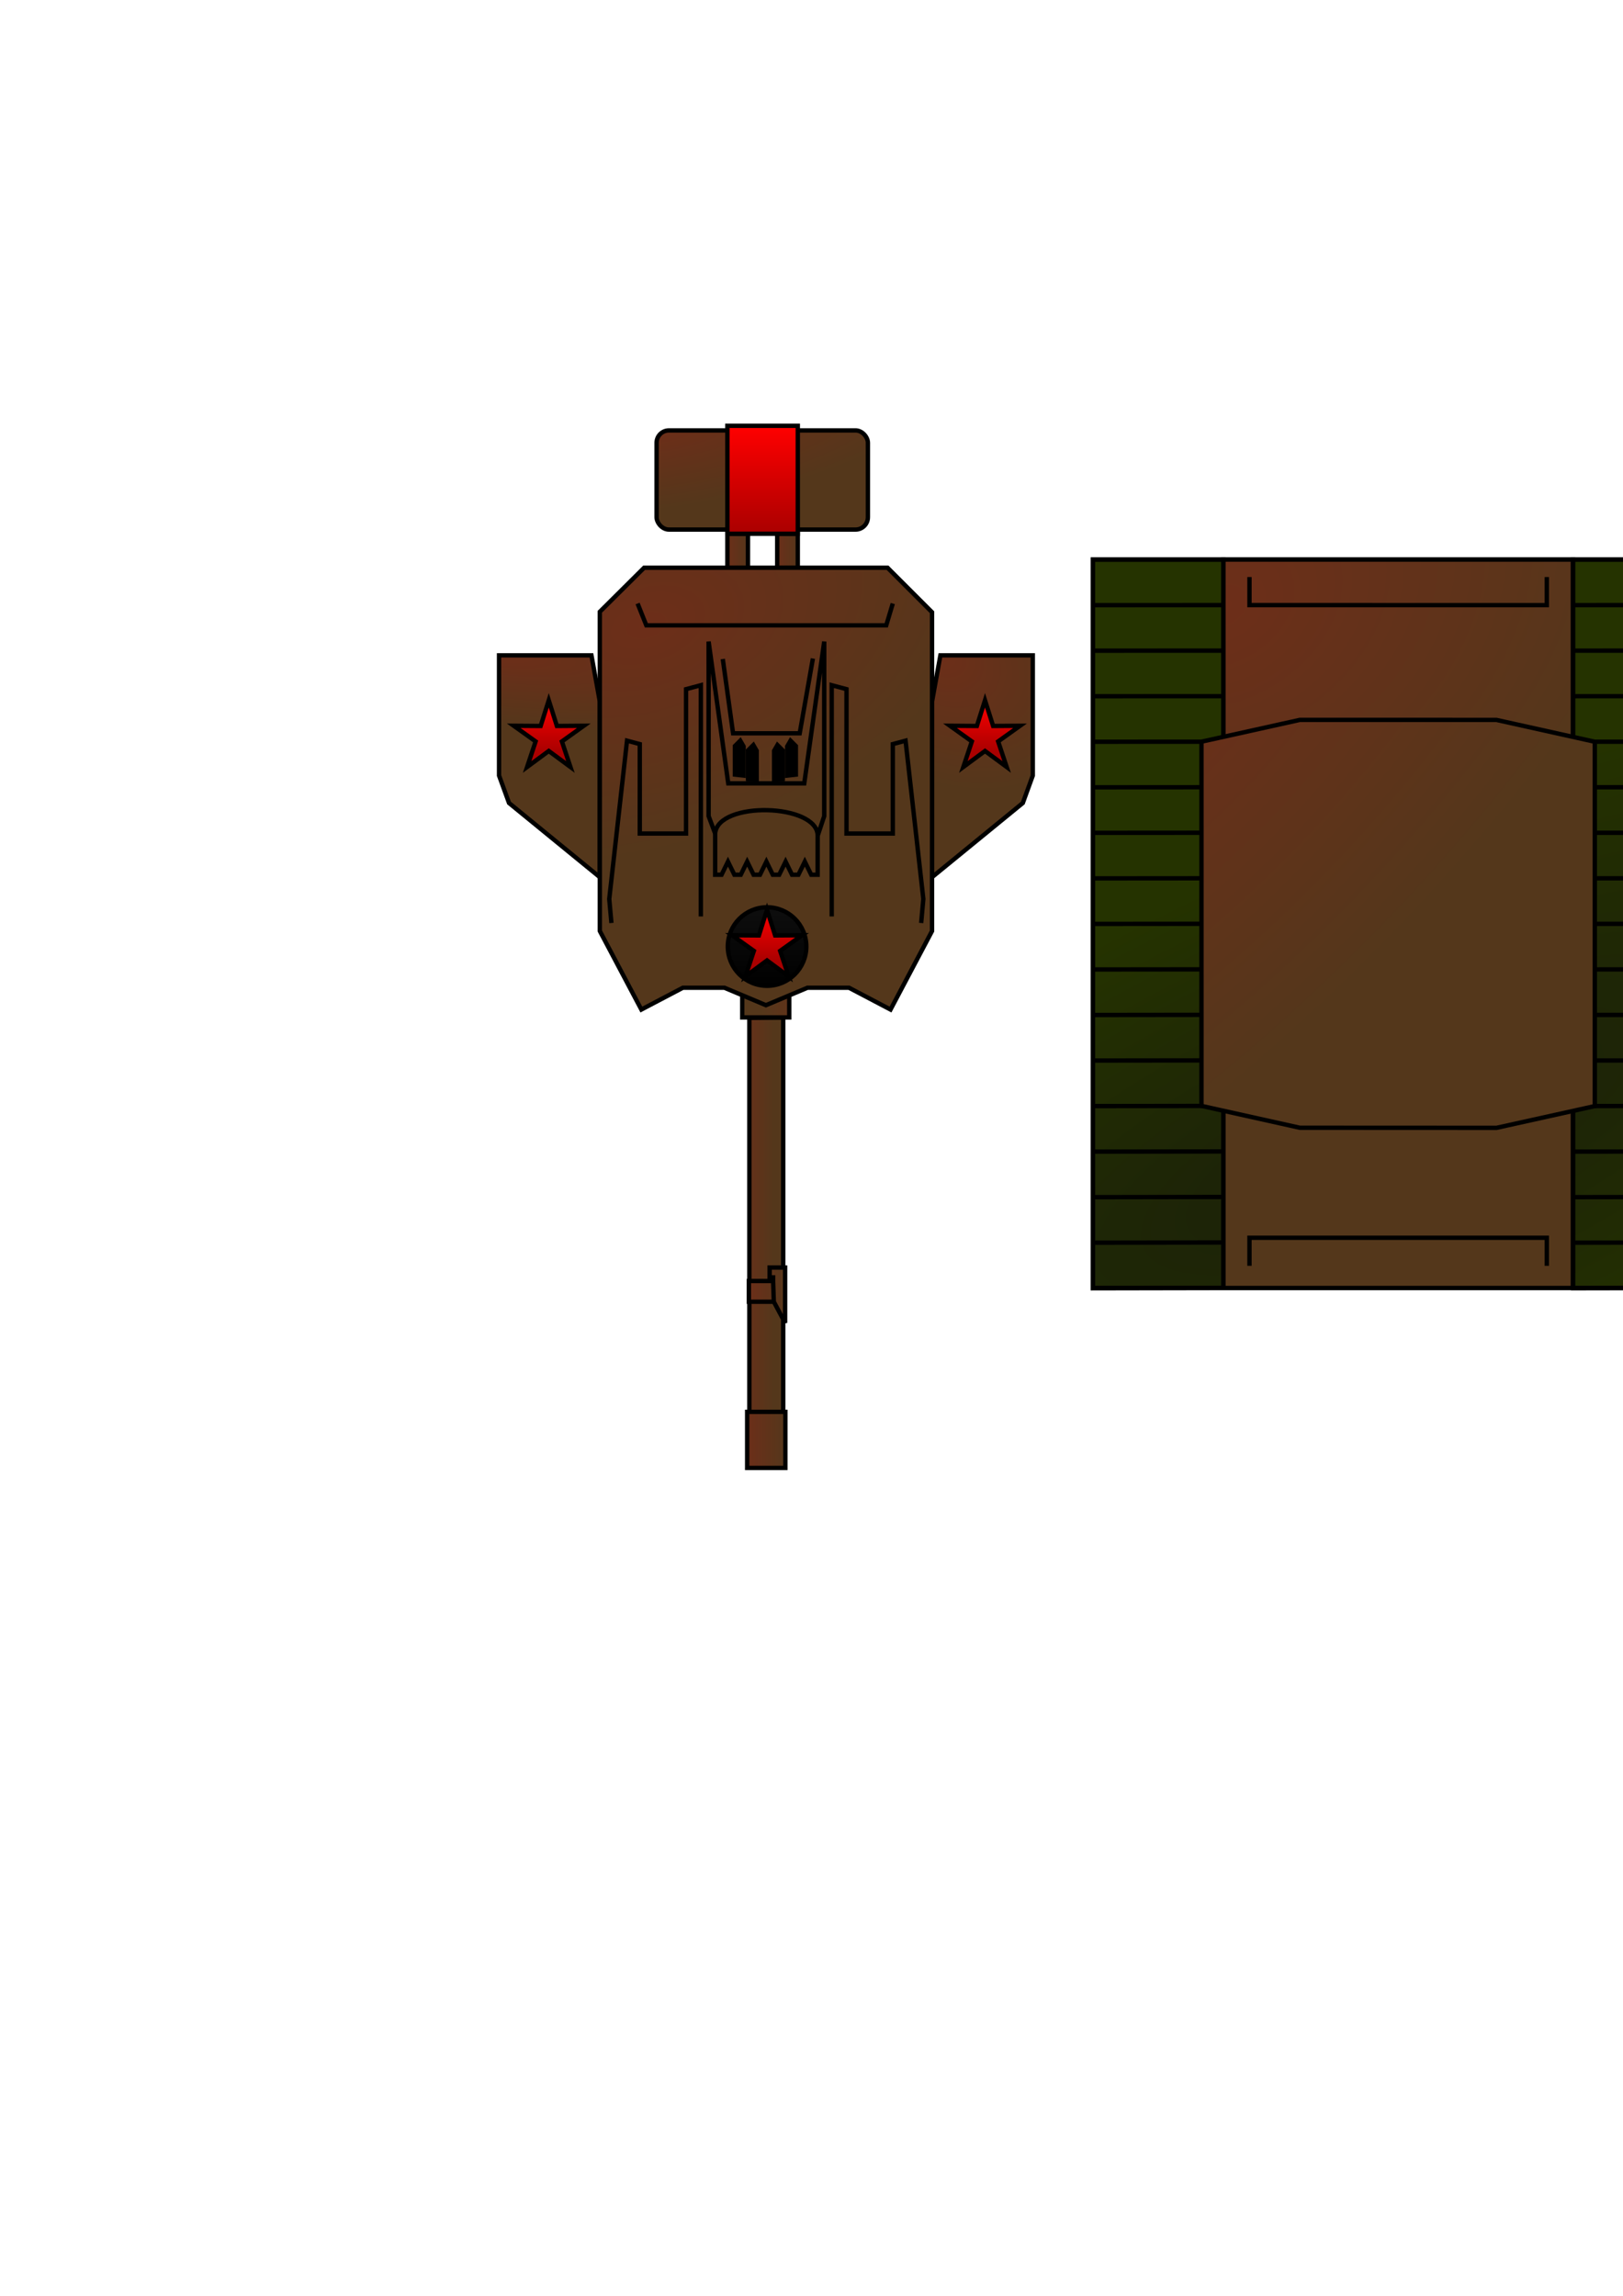 <?xml version="1.0" encoding="UTF-8" standalone="no"?>
<!-- Created with Inkscape (http://www.inkscape.org/) -->

<svg
   xmlns:dc="http://purl.org/dc/elements/1.1/"
   xmlns:cc="http://creativecommons.org/ns#"
   xmlns:rdf="http://www.w3.org/1999/02/22-rdf-syntax-ns#"
   xmlns:svg="http://www.w3.org/2000/svg"
   xmlns="http://www.w3.org/2000/svg"
   xmlns:xlink="http://www.w3.org/1999/xlink"
   xmlns:sodipodi="http://sodipodi.sourceforge.net/DTD/sodipodi-0.dtd"
   xmlns:inkscape="http://www.inkscape.org/namespaces/inkscape"
   width="744.094"
   height="1052.362"
   id="svg8261"
   version="1.1"
   inkscape:version="0.48.2 r9819"
   sodipodi:docname="tank barrel.svg">
  <defs
     id="defs8263">
    <radialGradient
       inkscape:collect="always"
       xlink:href="#linearGradient7223-2"
       id="radialGradient7350-5"
       gradientUnits="userSpaceOnUse"
       gradientTransform="matrix(1.233,-2.007,2.771,1.703,443.147,-93.722)"
       cx="-86.436"
       cy="-152.64"
       fx="-86.436"
       fy="-152.64"
       r="23.594" />
    <linearGradient
       id="linearGradient7223-2">
      <stop
         style="stop-color:#6d2e19;stop-opacity:1;"
         offset="0"
         id="stop7225-1" />
      <stop
         style="stop-color:#54371b;stop-opacity:1;"
         offset="1"
         id="stop7227-4" />
    </linearGradient>
    <radialGradient
       inkscape:collect="always"
       xlink:href="#linearGradient7223-2"
       id="radialGradient7352-8"
       gradientUnits="userSpaceOnUse"
       gradientTransform="matrix(-0.132,1.356,-6.752,-0.657,-1290.513,133.012)"
       cx="-299.98"
       cy="-142.504"
       fx="-299.98"
       fy="-142.504"
       r="23.594" />
    <linearGradient
       id="linearGradient8165">
      <stop
         style="stop-color:#003c10;stop-opacity:1;"
         offset="0"
         id="stop8167" />
      <stop
         style="stop-color:#002b11;stop-opacity:1;"
         offset="1"
         id="stop8169" />
    </linearGradient>
    <linearGradient
       inkscape:collect="always"
       xlink:href="#linearGradient7223-2"
       id="linearGradient7354-6"
       gradientUnits="userSpaceOnUse"
       x1="-179.527"
       y1="76.278"
       x2="-162.996"
       y2="76.278" />
    <linearGradient
       id="linearGradient8172">
      <stop
         style="stop-color:#003c10;stop-opacity:1;"
         offset="0"
         id="stop8174" />
      <stop
         style="stop-color:#002b11;stop-opacity:1;"
         offset="1"
         id="stop8176" />
    </linearGradient>
    <linearGradient
       inkscape:collect="always"
       xlink:href="#linearGradient7223-2"
       id="linearGradient7356-4"
       gradientUnits="userSpaceOnUse"
       x1="-140.447"
       y1="-20.69"
       x2="-168.464"
       y2="-21.026" />
    <linearGradient
       id="linearGradient8179">
      <stop
         style="stop-color:#003c10;stop-opacity:1;"
         offset="0"
         id="stop8181" />
      <stop
         style="stop-color:#002b11;stop-opacity:1;"
         offset="1"
         id="stop8183" />
    </linearGradient>
    <radialGradient
       inkscape:collect="always"
       xlink:href="#linearGradient7223-2"
       id="radialGradient7358-6"
       gradientUnits="userSpaceOnUse"
       gradientTransform="matrix(2.613,-0.367,0.103,0.736,381.133,-135.942)"
       cx="-216.553"
       cy="-308.383"
       fx="-216.553"
       fy="-308.383"
       r="48.941" />
    <linearGradient
       id="linearGradient8186">
      <stop
         style="stop-color:#003c10;stop-opacity:1;"
         offset="0"
         id="stop8188" />
      <stop
         style="stop-color:#002b11;stop-opacity:1;"
         offset="1"
         id="stop8190" />
    </linearGradient>
    <linearGradient
       inkscape:collect="always"
       xlink:href="#linearGradient7283-9"
       id="linearGradient7360-8"
       gradientUnits="userSpaceOnUse"
       x1="-151.816"
       y1="-285.34"
       x2="-151.816"
       y2="-235.847" />
    <linearGradient
       id="linearGradient7283-9">
      <stop
         style="stop-color:#ff0000;stop-opacity:1;"
         offset="0"
         id="stop7285-8" />
      <stop
         style="stop-color:#aa0000;stop-opacity:1;"
         offset="1"
         id="stop7287-3" />
    </linearGradient>
    <radialGradient
       inkscape:collect="always"
       xlink:href="#linearGradient7223-2"
       id="radialGradient7362-5"
       gradientUnits="userSpaceOnUse"
       gradientTransform="matrix(2.07,-0.665,0.406,1.264,307.927,-119.39)"
       cx="-221.263"
       cy="-175.407"
       fx="-221.263"
       fy="-175.407"
       r="76.662" />
    <linearGradient
       id="linearGradient8197">
      <stop
         style="stop-color:#003c10;stop-opacity:1;"
         offset="0"
         id="stop8199" />
      <stop
         style="stop-color:#002b11;stop-opacity:1;"
         offset="1"
         id="stop8201" />
    </linearGradient>
    <linearGradient
       inkscape:collect="always"
       xlink:href="#linearGradient7283-9"
       id="linearGradient7364-5"
       gradientUnits="userSpaceOnUse"
       x1="-265.987"
       y1="-159.509"
       x2="-265.987"
       y2="-136.272" />
    <linearGradient
       id="linearGradient8204">
      <stop
         style="stop-color:#ff0000;stop-opacity:1;"
         offset="0"
         id="stop8206" />
      <stop
         style="stop-color:#aa0000;stop-opacity:1;"
         offset="1"
         id="stop8208" />
    </linearGradient>
    <linearGradient
       inkscape:collect="always"
       xlink:href="#linearGradient7283-9"
       id="linearGradient7366-1"
       gradientUnits="userSpaceOnUse"
       x1="-265.987"
       y1="-159.509"
       x2="-265.987"
       y2="-136.272" />
    <linearGradient
       id="linearGradient8211">
      <stop
         style="stop-color:#ff0000;stop-opacity:1;"
         offset="0"
         id="stop8213" />
      <stop
         style="stop-color:#aa0000;stop-opacity:1;"
         offset="1"
         id="stop8215" />
    </linearGradient>
    <linearGradient
       inkscape:collect="always"
       xlink:href="#linearGradient7315-5"
       id="linearGradient7368-5"
       gradientUnits="userSpaceOnUse"
       x1="-403"
       y1="-289.638"
       x2="-403"
       y2="-325.638" />
    <linearGradient
       id="linearGradient7315-5">
      <stop
         style="stop-color:#000000;stop-opacity:1;"
         offset="0"
         id="stop7317-8" />
      <stop
         style="stop-color:#0e0e0e;stop-opacity:1;"
         offset="1"
         id="stop7319-4" />
    </linearGradient>
    <linearGradient
       inkscape:collect="always"
       xlink:href="#linearGradient7283-9"
       id="linearGradient7370-0"
       gradientUnits="userSpaceOnUse"
       x1="-265.987"
       y1="-159.509"
       x2="-265.987"
       y2="-136.272" />
    <linearGradient
       id="linearGradient8222">
      <stop
         style="stop-color:#ff0000;stop-opacity:1;"
         offset="0"
         id="stop8224" />
      <stop
         style="stop-color:#aa0000;stop-opacity:1;"
         offset="1"
         id="stop8226" />
    </linearGradient>
    <linearGradient
       inkscape:collect="always"
       xlink:href="#linearGradient7223-2"
       id="linearGradient7372-5"
       gradientUnits="userSpaceOnUse"
       x1="-175.527"
       y1="179.512"
       x2="-156.996"
       y2="179.512" />
    <linearGradient
       id="linearGradient8229">
      <stop
         style="stop-color:#003c10;stop-opacity:1;"
         offset="0"
         id="stop8231" />
      <stop
         style="stop-color:#002b11;stop-opacity:1;"
         offset="1"
         id="stop8233" />
    </linearGradient>
    <linearGradient
       inkscape:collect="always"
       xlink:href="#linearGradient7223-2"
       id="linearGradient5274"
       x1="-175.234"
       y1="113.183"
       x2="-156.629"
       y2="113.183"
       gradientUnits="userSpaceOnUse" />
    <linearGradient
       inkscape:collect="always"
       xlink:href="#linearGradient7223-2"
       id="linearGradient5282"
       x1="-162.256"
       y1="-228.07"
       x2="-150.816"
       y2="-228.07"
       gradientUnits="userSpaceOnUse" />
    <linearGradient
       inkscape:collect="always"
       xlink:href="#linearGradient7223-2"
       id="linearGradient5284"
       x1="-185.101"
       y1="-228.07"
       x2="-173.661"
       y2="-228.07"
       gradientUnits="userSpaceOnUse" />
    <radialGradient
       r="140.456"
       fy="84.734"
       fx="-398.749"
       cy="84.734"
       cx="-398.749"
       gradientTransform="matrix(0.405,0.915,-2.771,1.226,654.951,852.11)"
       gradientUnits="userSpaceOnUse"
       id="radialGradient8085"
       xlink:href="#linearGradient7395"
       inkscape:collect="always" />
    <linearGradient
       id="linearGradient7395">
      <stop
         style="stop-color:#1b2009;stop-opacity:1"
         offset="0"
         id="stop7397" />
      <stop
         style="stop-color:#253300;stop-opacity:1"
         offset="1"
         id="stop7399" />
    </linearGradient>
    <radialGradient
       inkscape:collect="always"
       xlink:href="#linearGradient7223-2"
       id="radialGradient7983"
       cx="-532.781"
       cy="-36.273"
       fx="-532.781"
       fy="-36.273"
       r="80.662"
       gradientTransform="matrix(0.959,1.684,-2.252,1.281,472.269,740.733)"
       gradientUnits="userSpaceOnUse" />
    <linearGradient
       id="linearGradient7792">
      <stop
         style="stop-color:#003c10;stop-opacity:1;"
         offset="0"
         id="stop7794" />
      <stop
         style="stop-color:#002b11;stop-opacity:1;"
         offset="1"
         id="stop7796" />
    </linearGradient>
    <radialGradient
       inkscape:collect="always"
       xlink:href="#linearGradient7223-2"
       id="radialGradient8132"
       gradientUnits="userSpaceOnUse"
       gradientTransform="matrix(3.049,-3.115,1.254,1.227,1835.02,-1823.041)"
       cx="-566.541"
       cy="-81.405"
       fx="-566.541"
       fy="-81.405"
       r="90.662" />
    <linearGradient
       id="linearGradient7223">
      <stop
         style="stop-color:#003c10;stop-opacity:1;"
         offset="0"
         id="stop7225" />
      <stop
         style="stop-color:#002b11;stop-opacity:1;"
         offset="1"
         id="stop7227" />
    </linearGradient>
    <radialGradient
       r="140.456"
       fy="84.734"
       fx="-398.749"
       cy="84.734"
       cx="-398.749"
       gradientTransform="matrix(0.405,0.915,-2.771,1.226,515.524,302.734)"
       gradientUnits="userSpaceOnUse"
       id="radialGradient3032"
       xlink:href="#linearGradient7395"
       inkscape:collect="always" />
  </defs>
  <sodipodi:namedview
     id="base"
     pagecolor="#ffffff"
     bordercolor="#666666"
     borderopacity="1.0"
     inkscape:pageopacity="0.0"
     inkscape:pageshadow="2"
     inkscape:zoom="1"
     inkscape:cx="530.86006"
     inkscape:cy="631.86002"
     inkscape:document-units="px"
     inkscape:current-layer="g7323"
     showgrid="false"
     inkscape:window-width="1280"
     inkscape:window-height="962"
     inkscape:window-x="-8"
     inkscape:window-y="-8"
     inkscape:window-maximized="1" />
  <g
     inkscape:label="Layer 1"
     inkscape:groupmode="layer"
     id="layer1">
    <g
       style="display:inline"
       id="g7323"
       transform="translate(517.578,480.516)"
       inkscape:export-filename="C:\Users\Jack O'neill\Tank Barrel.png"
       inkscape:export-xdpi="90"
       inkscape:export-ydpi="90">
      <g
         id="g5331">
        <path
           style="fill:url(#linearGradient5284);stroke:#000000;stroke-width:2;stroke-linecap:butt;stroke-linejoin:miter;stroke-opacity:1;fill-opacity:1.0"
           d="m -184.101,-235.847 0,15.555 9.44,0 0,-15.555 z"
           id="path6379-4"
           inkscape:connector-curvature="0"
           sodipodi:nodetypes="ccccc" />
        <path
           style="fill:url(#linearGradient5282);stroke:#000000;stroke-width:2;stroke-linecap:butt;stroke-linejoin:miter;stroke-opacity:1;fill-opacity:1.0"
           d="m -161.256,-235.847 0,15.555 9.44,0 0,-15.555 z"
           id="path6379-4-5"
           inkscape:connector-curvature="0"
           sodipodi:nodetypes="ccccc" />
        <path
           style="fill:url(#radialGradient7350-5);fill-opacity:1;stroke:#000000;stroke-width:2;stroke-linecap:butt;stroke-linejoin:miter;stroke-opacity:1"
           d="m -90.26,-78.433 41.615,-34 4.573,-12.573 0,-55.112 -42.364,0 -3.824,21.146 z"
           id="path6433"
           inkscape:connector-curvature="0"
           sodipodi:nodetypes="ccccccc" />
        <path
           style="fill:url(#radialGradient7352-8);fill-opacity:1;stroke:#000000;stroke-width:2;stroke-linecap:butt;stroke-linejoin:miter;stroke-opacity:1"
           d="m -242.592,-78.433 -41.615,-34 -4.573,-12.573 0,-55.112 42.364,0 3.824,21.146 z"
           id="path6433-2"
           inkscape:connector-curvature="0"
           sodipodi:nodetypes="ccccccc" />
        <path
           style="fill:url(#linearGradient7354-6);fill-opacity:1;stroke:#000000;stroke-width:2;stroke-linecap:butt;stroke-linejoin:miter;stroke-opacity:1"
           d="m -174.027,-13.939 0,180.601 15.53,0 0,-180.769 z"
           id="path6453"
           inkscape:connector-curvature="0"
           sodipodi:nodetypes="ccccc" />
        <path
           style="fill:url(#linearGradient7356-4);fill-opacity:1;stroke:#000000;stroke-width:2;stroke-linecap:butt;stroke-linejoin:miter;stroke-opacity:1"
           d="m -177.3,-27.683 0,13.538 21.572,0 0,-13.538 z"
           id="path6457"
           inkscape:connector-curvature="0" />
        <rect
           style="fill:url(#radialGradient7358-6);fill-opacity:1;stroke:#000000;stroke-width:2;stroke-opacity:1"
           id="rect6497"
           width="96.882"
           height="45.449"
           x="-216.553"
           y="-283.22"
           ry="5.661" />
        <path
           style="fill:url(#linearGradient7360-8);fill-opacity:1;stroke:#000000;stroke-width:2;stroke-linecap:butt;stroke-linejoin:miter;stroke-opacity:1"
           d="m -184.101,-235.847 0,-49.492 32.285,0 0,49.492 z"
           id="path6365"
           inkscape:connector-curvature="0"
           sodipodi:nodetypes="ccccc" />
        <path
           style="fill:url(#radialGradient7362-5);fill-opacity:1.0;stroke:#000000;stroke-width:2;stroke-linecap:butt;stroke-linejoin:miter;stroke-opacity:1"
           d="m -222.254,-220.288 111.576,0 20.416,20.416 0,146.12 -19.04,36 -19.04,-10 -19.04,0 -19.04,8 -19.04,-8 -19.04,0 -19.04,10 -19.04,-36 0,-146.344 z"
           id="path6431"
           inkscape:connector-curvature="0"
           sodipodi:nodetypes="cccccccccccccc" />
        <path
           sodipodi:type="star"
           style="fill:url(#linearGradient7364-5);fill-opacity:1;stroke:#000000;stroke-width:2;stroke-opacity:1"
           id="path7091"
           sodipodi:sides="5"
           sodipodi:cx="-265.98654"
           sodipodi:cy="-142.60954"
           sodipodi:r1="16.899057"
           sodipodi:r2="6.3371468"
           sodipodi:arg1="-1.5707963"
           sodipodi:arg2="-0.9424778"
           inkscape:flatsided="false"
           inkscape:rounded="0"
           inkscape:randomized="0"
           d="m -265.987,-159.509 3.725,11.772 12.347,-0.095 -10.045,7.18 3.906,11.713 -9.933,-7.334 -9.933,7.334 3.906,-11.713 -10.045,-7.18 12.347,0.095 z"
           inkscape:transform-center-y="-1.6137164" />
        <path
           sodipodi:type="star"
           style="fill:url(#linearGradient7366-1);fill-opacity:1;stroke:#000000;stroke-width:2;stroke-opacity:1"
           id="path7091-9"
           sodipodi:sides="5"
           sodipodi:cx="-265.98654"
           sodipodi:cy="-142.60954"
           sodipodi:r1="16.899057"
           sodipodi:r2="6.3371468"
           sodipodi:arg1="-1.5707963"
           sodipodi:arg2="-0.9424778"
           inkscape:flatsided="false"
           inkscape:rounded="0"
           inkscape:randomized="0"
           d="m -265.987,-159.509 3.725,11.772 12.347,-0.095 -10.045,7.18 3.906,11.713 -9.933,-7.334 -9.933,7.334 3.906,-11.713 -10.045,-7.18 12.347,0.095 z"
           inkscape:transform-center-y="-1.6137164"
           transform="translate(200,0)" />
        <path
           style="fill:none;stroke:#000000;stroke-width:2;stroke-linecap:butt;stroke-linejoin:miter;stroke-opacity:1"
           d="m -136.26,-60.433 0,-106 6.781,1.817 0,66.183 21.219,0 0,-41 5.848,-1.567 8.152,72.567 -1,11"
           id="path7111"
           inkscape:connector-curvature="0" />
        <path
           style="fill:none;stroke:#000000;stroke-width:2;stroke-linecap:butt;stroke-linejoin:miter;stroke-opacity:1"
           d="m -196.26,-60.433 0,-106 -6.781,1.817 0,66.183 -21.219,0 0,-41 -5.848,-1.567 -8.152,72.567 1,11"
           id="path7111-8"
           inkscape:connector-curvature="0" />
        <path
           style="fill:none;stroke:#000000;stroke-width:2;stroke-linecap:butt;stroke-linejoin:miter;stroke-opacity:1"
           d="m -225.263,-203.873 4,10 110,0 3,-10"
           id="path7131"
           inkscape:connector-curvature="0" />
        <path
           sodipodi:type="arc"
           style="fill:url(#linearGradient7368-5);fill-opacity:1;stroke:#000000;stroke-width:2;stroke-opacity:1"
           id="path7133"
           sodipodi:cx="-403"
           sodipodi:cy="-307.63782"
           sodipodi:rx="18"
           sodipodi:ry="18"
           d="m -385,-307.638 c 0,9.941 -8.059,18 -18,18 -9.941,0 -18,-8.059 -18,-18 0,-9.941 8.059,-18 18,-18 9.941,0 18,8.059 18,18 z"
           transform="translate(237.1,261)" />
        <path
           sodipodi:type="star"
           style="fill:url(#linearGradient7370-0);fill-opacity:1;stroke:#000000;stroke-width:2;stroke-opacity:1"
           id="path7091-9-3"
           sodipodi:sides="5"
           sodipodi:cx="-265.98654"
           sodipodi:cy="-142.60954"
           sodipodi:r1="16.899057"
           sodipodi:r2="6.3371468"
           sodipodi:arg1="-1.5707963"
           sodipodi:arg2="-0.9424778"
           inkscape:flatsided="false"
           inkscape:rounded="0"
           inkscape:randomized="0"
           d="m -265.987,-159.509 3.725,11.772 12.347,-0.095 -10.045,7.18 3.906,11.713 -9.933,-7.334 -9.933,7.334 3.906,-11.713 -10.045,-7.18 12.347,0.095 z"
           inkscape:transform-center-y="-1.6137164"
           transform="translate(100.06,96.013)" />
        <path
           style="fill:none;stroke:#000000;stroke-width:2;stroke-linecap:butt;stroke-linejoin:miter;stroke-opacity:1"
           d="m -189.7,-98.433 c 1.13,-15.013 47,-13.878 47,1 l 3,-9 0,-80 -9.153,65 -34.847,0 -9,-65 0,80 z"
           id="path7153"
           inkscape:connector-curvature="0"
           sodipodi:nodetypes="ccccccccc" />
        <path
           style="fill:none;stroke:#000000;stroke-width:2;stroke-linecap:butt;stroke-linejoin:miter;stroke-opacity:1"
           d="m -186.2,-178.433 4.716,34.05 30.542,0 6.051,-34.288"
           id="path7157"
           inkscape:connector-curvature="0" />
        <path
           style="fill:#000000;stroke:#000000;stroke-width:2;stroke-linecap:butt;stroke-linejoin:miter;stroke-opacity:1"
           d="m -180.637,-125.442 0,-13.11 2.449,-2.449 1.519,2.631 0,13.36 z"
           id="path7159"
           inkscape:connector-curvature="0" />
        <path
           style="fill:#000000;stroke:#000000;stroke-width:2;stroke-linecap:butt;stroke-linejoin:miter;stroke-opacity:1"
           d="m -152.701,-125.442 0,-13.11 -2.449,-2.449 -1.519,2.631 0,13.36 z"
           id="path7159-8"
           inkscape:connector-curvature="0" />
        <path
           style="fill:#000000;stroke:#000000;stroke-width:2;stroke-linecap:butt;stroke-linejoin:miter;stroke-opacity:1"
           d="m -174.637,-123.442 0,-13.11 2.449,-2.449 1.519,2.631 0,13.36 z"
           id="path7159-6"
           inkscape:connector-curvature="0" />
        <path
           style="fill:#000000;stroke:#000000;stroke-width:2;stroke-linecap:butt;stroke-linejoin:miter;stroke-opacity:1"
           d="m -158.701,-123.442 0,-13.11 -2.449,-2.449 -1.519,2.631 0,13.36 z"
           id="path7159-8-9"
           inkscape:connector-curvature="0" />
        <path
           style="fill:none;stroke:#000000;stroke-width:2;stroke-linecap:butt;stroke-linejoin:miter;stroke-opacity:1"
           d="m -189.7,-98.433 0,18.885 2.936,0 2.936,-6 2.936,6 2.936,0 2.936,-6 2.936,6 2.936,0 2.936,-6 2.936,6 2.936,0 2.936,-6 2.936,6 2.936,0 2.936,-6 2.936,6 2.936,0 0.025,-17.885"
           id="path7215"
           inkscape:connector-curvature="0"
           sodipodi:nodetypes="ccccccccccccccccccc" />
        <path
           style="fill:url(#linearGradient7372-5);fill-opacity:1;stroke:#000000;stroke-width:2;stroke-linecap:butt;stroke-linejoin:miter;stroke-opacity:1"
           d="m -175.027,166.662 0,25.7 17.527,0 0.004,-25.7 z"
           id="path7219"
           inkscape:connector-curvature="0"
           sodipodi:nodetypes="ccccc" />
        <path
           style="fill:url(#linearGradient5274);stroke:#000000;stroke-width:2;stroke-linecap:butt;stroke-linejoin:miter;stroke-opacity:1;fill-opacity:1.0"
           d="m -162.802,116.187 5.174,9.68 0,-25.367 -7.093,0 0,4.506 1.585,0 0,1.669 0.334,9.513 -11.432,0 0,-9.513 11.098,0"
           id="path7221"
           inkscape:connector-curvature="0"
           sodipodi:nodetypes="ccccccccccc" />
      </g>
      <rect
         style="fill:url(#radialGradient3032);fill-opacity:1;stroke:#000000;stroke-width:2;stroke-opacity:1"
         id="rect7375"
         width="279.911"
         height="333.88"
         x="-16.525"
         y="-224.005" />
      <path
         style="fill:url(#radialGradient7983);fill-opacity:1.0;stroke:#000000;stroke-width:2;stroke-linecap:butt;stroke-linejoin:miter;stroke-opacity:1;display:inline"
         d="m 43.268,-224.011 160.324,0 0,333.893 -160.324,0 z"
         id="path6274"
         inkscape:connector-curvature="0"
         sodipodi:nodetypes="ccccc" />
      <path
         style="fill:none;stroke:#000000;stroke-width:2;stroke-linecap:butt;stroke-linejoin:miter;stroke-opacity:1;display:inline"
         d="m 43.268,-203.143 0,20.868 m -59.793,0.019 0,20.875 m 59.793,-0.025 0,20.868 m -59.793,-62.592 0,-20.875 59.793,-0.006 0,20.868 -59.793,0.012 0,20.875 59.793,-0.019 0,20.868 -59.793,0.025 0,20.875 59.793,-0.032 0,20.868 m -59.793,-20.837 0,20.875 59.793,-0.038 0,20.868 m -59.793,-20.83 0,20.875 59.793,-0.044 0,20.868 m -59.793,0.051 0,20.875 m 59.793,-0.057 0,20.868 m -59.793,0.064 0,20.875 m 59.793,-0.07 0,20.868 m -59.793,0.077 0,20.875 m 59.793,-0.083 0,20.868 m -59.793,-146.033 0,20.875 59.793,-0.051 0,20.868 -59.793,0.057 -10e-6,20.875 59.793,-0.064 0,20.868 -59.793,0.07 0,20.875 59.793,-0.077 0,20.868 -59.793,0.083 0,20.875 59.793,-0.089 0,20.868 m -59.793,-20.779 0,20.875 59.793,-0.096 0,20.868 m -59.793,-20.772 0,20.875 59.793,-0.102 0,20.868 -59.793,0.109 0,-20.875"
         id="path6280"
         inkscape:connector-curvature="0"
         sodipodi:nodetypes="cccccccccccccccccccccccccccccccccccccccccccccccccccccccccccccccc" />
      <path
         style="fill:none;stroke:#000000;stroke-width:2;stroke-linecap:butt;stroke-linejoin:miter;stroke-opacity:1;display:inline"
         d="m 203.593,-203.137 0,-20.875 59.793,-0.006 0,20.868 -59.793,0.012 0,20.875 m 59.793,-0.019 0,20.868 m -59.793,0.025 0,20.875 m 59.793,-62.636 0,20.868 -59.793,0.019 0,20.875 59.793,-0.025 0,20.868 -59.793,0.032 0,20.875 m 59.793,-0.038 0,20.868 m 0,20.868 0,-20.868 -59.793,0.044 0,-20.875 59.793,-0.038 0,-20.868 m -59.793,62.656 0,20.875 m -1e-5,20.875 1e-5,-20.875 59.793,-0.057 0,-20.868 -59.793,0.051 0,-20.875 m 59.793,83.429 0,20.868 -59.793,0.077 0,20.875 m 59.793,-0.083 0,20.868 m 0,-41.737 0,20.868 -59.793,0.083 0,20.875 59.793,-0.089 0,20.868 m -59.793,0.096 0,20.875 m 59.793,-0.102 0,20.868 -59.793,0.109 0,-20.875 59.793,-0.102 0,-20.868 -59.793,0.096 0,-20.875 m 59.793,-83.563 0,20.868 -59.793,0.07 0,20.875 m 59.793,-62.681 0,20.868 -59.793,0.064 0,20.875"
         id="path6280-1"
         inkscape:connector-curvature="0"
         sodipodi:nodetypes="cccccccccccccccccccccccccccccccccccccccccccccccccccccccccccccccc" />
      <path
         style="fill:none;stroke:#000000;stroke-width:2;stroke-linecap:butt;stroke-linejoin:miter;stroke-opacity:1;display:inline"
         d="m 55.268,-216.011 0,12.868 136.324,0.006 0,-12.875"
         id="path7675"
         inkscape:connector-curvature="0"
         sodipodi:nodetypes="cccc" />
      <path
         style="fill:none;stroke:#000000;stroke-width:2;stroke-linecap:butt;stroke-linejoin:miter;stroke-opacity:1;display:inline"
         d="m 55.268,99.725 0,-12.868 136.324,-0.006 0,12.875"
         id="path7675-8"
         inkscape:connector-curvature="0"
         sodipodi:nodetypes="cccc" />
      <path
         style="fill:url(#radialGradient8132);fill-opacity:1.0;stroke:#000000;stroke-width:2;stroke-linecap:butt;stroke-linejoin:miter;stroke-opacity:1;display:inline"
         d="m 33.268,-140.538 45.081,-9.992 45.081,0.008 45.081,0.008 45.081,10.008 -1e-5,166.998 -45.081,9.979 -45.081,-0.021 -45.081,-0.021 -45.081,-10.021 z"
         id="path7695"
         inkscape:connector-curvature="0"
         sodipodi:nodetypes="ccccccccccc" />
    </g>
  </g>
</svg>
